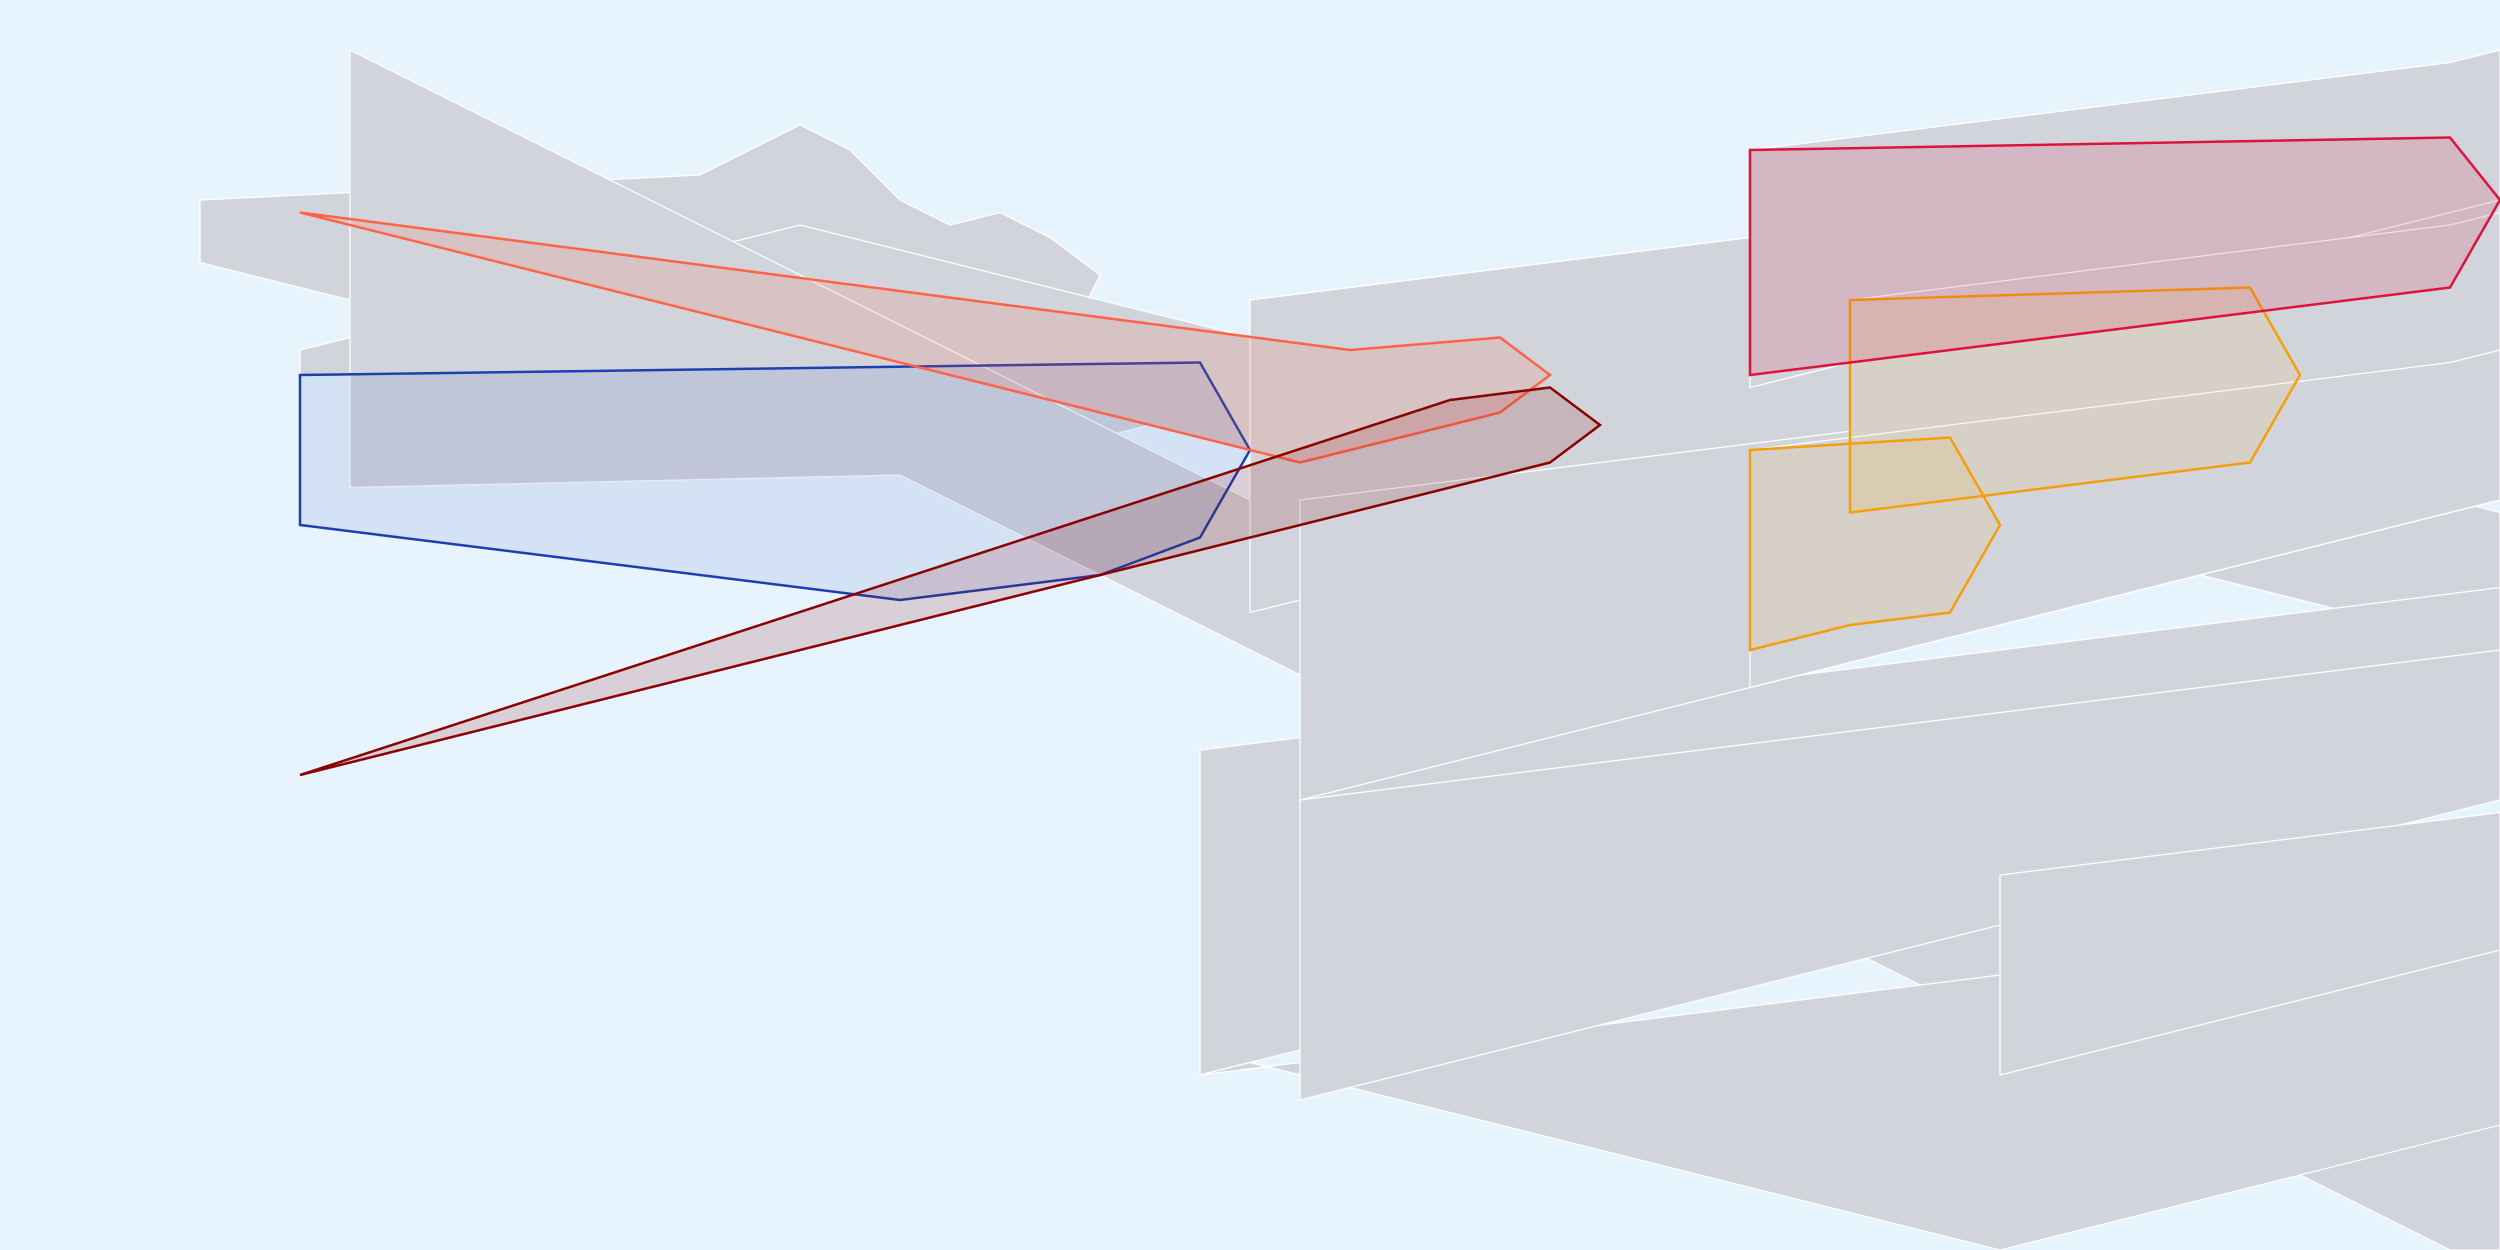 <svg width="1000" height="500" viewBox="0 0 1000 500" xmlns="http://www.w3.org/2000/svg">
  <!-- Ocean background -->
  <rect width="1000" height="500" fill="#e8f4fd"/>
  
  <!-- Real world map based on accurate country shapes -->
  
  <!-- North America -->
  <!-- Canada -->
  <path d="M80 80 L280 70 L320 50 L340 60 L360 80 L380 90 L400 85 L420 95 L440 110 L430 130 L420 140 L400 145 L380 150 L360 155 L340 160 L320 165 L300 160 L280 155 L260 150 L240 145 L220 140 L200 135 L180 130 L160 125 L140 120 L120 115 L100 110 L80 105 Z" fill="#d1d5db" stroke="#fff" stroke-width="0.5"/>
  
  <!-- United States -->
  <path d="M120 150 L320 145 L340 155 L360 165 L380 170 L400 175 L420 180 L440 175 L460 170 L480 175 L500 180 L520 185 L540 180 L560 175 L580 180 L600 185 L620 190 L640 185 L660 180 L680 175 L700 170 L720 165 L740 160 L760 155 L780 150 L800 155 L820 160 L840 165 L860 170 L880 175 L900 180 L920 185 L940 190 L960 195 L980 200 L1000 205 L1000 250 L980 255 L960 250 L940 245 L920 240 L900 235 L880 230 L860 225 L840 220 L820 215 L800 210 L780 205 L760 200 L740 195 L720 190 L700 185 L680 180 L660 175 L640 170 L620 165 L600 160 L580 155 L560 150 L540 145 L520 140 L500 135 L480 130 L460 125 L440 120 L420 115 L400 110 L380 105 L360 100 L340 95 L320 90 L300 95 L280 100 L260 105 L240 110 L220 115 L200 120 L180 125 L160 130 L140 135 L120 140 Z" fill="#d1d5db" stroke="#fff" stroke-width="0.5"/>
  
  <!-- Mexico -->
  <path d="M140 195 L360 190 L380 200 L400 210 L420 220 L440 230 L460 240 L480 250 L500 260 L520 270 L540 280 L560 290 L580 300 L600 310 L620 320 L640 330 L660 340 L680 350 L700 360 L720 370 L740 380 L760 390 L780 400 L800 410 L820 420 L840 430 L860 440 L880 450 L900 460 L920 470 L940 480 L960 490 L980 500 L1000 500 L1000 450 L980 440 L960 430 L940 420 L920 410 L900 400 L880 390 L860 380 L840 370 L820 360 L800 350 L780 340 L760 330 L740 320 L720 310 L700 300 L680 290 L660 280 L640 270 L620 260 L600 250 L580 240 L560 230 L540 220 L520 210 L500 200 L480 190 L460 180 L440 170 L420 160 L400 150 L380 140 L360 130 L340 120 L320 110 L300 100 L280 90 L260 80 L240 70 L220 60 L200 50 L180 40 L160 30 L140 20 Z" fill="#d1d5db" stroke="#fff" stroke-width="0.5"/>
  
  <!-- South America -->
  <!-- Brazil -->
  <path d="M480 300 L520 295 L560 290 L600 285 L640 280 L680 275 L720 270 L760 265 L800 260 L840 255 L880 250 L920 245 L960 240 L1000 235 L1000 300 L980 305 L960 310 L940 315 L920 320 L900 325 L880 330 L860 335 L840 340 L820 345 L800 350 L780 355 L760 360 L740 365 L720 370 L700 375 L680 380 L660 385 L640 390 L620 395 L600 400 L580 405 L560 410 L540 415 L520 420 L500 425 L480 430 Z" fill="#d1d5db" stroke="#fff" stroke-width="0.5"/>
  
  <!-- Argentina -->
  <path d="M480 430 L520 425 L560 420 L600 415 L640 410 L680 405 L720 400 L760 395 L800 390 L840 385 L880 380 L920 375 L960 370 L1000 365 L1000 450 L980 455 L960 460 L940 465 L920 470 L900 475 L880 480 L860 485 L840 490 L820 495 L800 500 L780 495 L760 490 L740 485 L720 480 L700 475 L680 470 L660 465 L640 460 L620 455 L600 450 L580 445 L560 440 L540 435 L520 430 L500 425 L480 430 Z" fill="#d1d5db" stroke="#fff" stroke-width="0.5"/>
  
  <!-- Europe -->
  <!-- Western Europe -->
  <path d="M500 120 L540 115 L580 110 L620 105 L660 100 L700 95 L740 90 L780 85 L820 80 L860 75 L900 70 L940 65 L980 60 L1000 55 L1000 120 L980 125 L960 130 L940 135 L920 140 L900 145 L880 150 L860 155 L840 160 L820 165 L800 170 L780 175 L760 180 L740 185 L720 190 L700 195 L680 200 L660 205 L640 210 L620 215 L600 220 L580 225 L560 230 L540 235 L520 240 L500 245 Z" fill="#d1d5db" stroke="#fff" stroke-width="0.5"/>
  
  <!-- Russia -->
  <path d="M700 60 L740 55 L780 50 L820 45 L860 40 L900 35 L940 30 L980 25 L1000 20 L1000 80 L980 85 L960 90 L940 95 L920 100 L900 105 L880 110 L860 115 L840 120 L820 125 L800 130 L780 135 L760 140 L740 145 L720 150 L700 155 Z" fill="#d1d5db" stroke="#fff" stroke-width="0.5"/>
  
  <!-- Africa -->
  <!-- North Africa -->
  <path d="M520 200 L560 195 L600 190 L640 185 L680 180 L720 175 L760 170 L800 165 L840 160 L880 155 L920 150 L960 145 L1000 140 L1000 200 L980 205 L960 210 L940 215 L920 220 L900 225 L880 230 L860 235 L840 240 L820 245 L800 250 L780 255 L760 260 L740 265 L720 270 L700 275 L680 280 L660 285 L640 290 L620 295 L600 300 L580 305 L560 310 L540 315 L520 320 Z" fill="#d1d5db" stroke="#fff" stroke-width="0.5"/>
  
  <!-- Sub-Saharan Africa -->
  <path d="M520 320 L560 315 L600 310 L640 305 L680 300 L720 295 L760 290 L800 285 L840 280 L880 275 L920 270 L960 265 L1000 260 L1000 320 L980 325 L960 330 L940 335 L920 340 L900 345 L880 350 L860 355 L840 360 L820 365 L800 370 L780 375 L760 380 L740 385 L720 390 L700 395 L680 400 L660 405 L640 410 L620 415 L600 420 L580 425 L560 430 L540 435 L520 440 Z" fill="#d1d5db" stroke="#fff" stroke-width="0.5"/>
  
  <!-- Asia -->
  <!-- China -->
  <path d="M740 120 L780 115 L820 110 L860 105 L900 100 L940 95 L980 90 L1000 85 L1000 150 L980 155 L960 160 L940 165 L920 170 L900 175 L880 180 L860 185 L840 190 L820 195 L800 200 L780 205 L760 210 L740 215 Z" fill="#d1d5db" stroke="#fff" stroke-width="0.5"/>
  
  <!-- India -->
  <path d="M700 180 L740 175 L780 170 L820 165 L860 160 L900 155 L940 150 L980 145 L1000 140 L1000 200 L980 205 L960 210 L940 215 L920 220 L900 225 L880 230 L860 235 L840 240 L820 245 L800 250 L780 255 L760 260 L740 265 L720 270 L700 275 Z" fill="#d1d5db" stroke="#fff" stroke-width="0.5"/>
  
  <!-- Australia -->
  <path d="M800 350 L840 345 L880 340 L920 335 L960 330 L1000 325 L1000 380 L980 385 L960 390 L940 395 L920 400 L900 405 L880 410 L860 415 L840 420 L820 425 L800 430 Z" fill="#d1d5db" stroke="#fff" stroke-width="0.5"/>
  
  <!-- Interactive Country Overlays for Risk Data -->
  <!-- USA clickable area -->
  <path d="M120 150 L480 145 L500 180 L480 215 L440 230 L400 235 L360 240 L320 235 L280 230 L240 225 L200 220 L160 215 L120 210 Z" 
        fill="rgba(30, 64, 175, 0.1)" 
        stroke="#1e40af" 
        stroke-width="1" 
        class="cursor-pointer transition-all duration-200 hover:fill-opacity-20" 
        id="country-USA"/>
  
  <!-- China clickable area -->
  <path d="M740 120 L900 115 L920 150 L900 185 L860 190 L820 195 L780 200 L740 205 Z" 
        fill="rgba(255, 165, 0, 0.1)" 
        stroke="#f59e0b" 
        stroke-width="1" 
        class="cursor-pointer transition-all duration-200 hover:fill-opacity-20" 
        id="country-CHN"/>
  
  <!-- Russia clickable area -->
  <path d="M700 60 L980 55 L1000 80 L980 115 L940 120 L900 125 L860 130 L820 135 L780 140 L740 145 L700 150 Z" 
        fill="rgba(220, 20, 60, 0.15)" 
        stroke="#dc143c" 
        stroke-width="1" 
        class="cursor-pointer transition-all duration-200 hover:fill-opacity-25" 
        id="country-RUS"/>
  
  <!-- Ukraine clickable area -->
  <path d="M540 140 L600 135 L620 150 L600 165 L580 170 L560 175 L540 180 L520 185 L500 180 L480 175 L460 170 L440 165 L420 160 L400 155 L380 150 L360 145 L340 140 L320 135 L300 130 L280 125 L260 120 L240 115 L220 110 L200 105 L180 100 L160 95 L140 90 L120 85 Z" 
        fill="rgba(255, 99, 71, 0.15)" 
        stroke="#ff6347" 
        stroke-width="1" 
        class="cursor-pointer transition-all duration-200 hover:fill-opacity-25" 
        id="country-UKR"/>
  
  <!-- India clickable area -->
  <path d="M700 180 L780 175 L800 210 L780 245 L740 250 L720 255 L700 260 Z" 
        fill="rgba(255, 165, 0, 0.1)" 
        stroke="#f59e0b" 
        stroke-width="1" 
        class="cursor-pointer transition-all duration-200 hover:fill-opacity-20" 
        id="country-IND"/>
  
  <!-- Middle East regions -->
  <path d="M580 160 L620 155 L640 170 L620 185 L600 190 L580 195 L560 200 L540 205 L520 210 L500 215 L480 220 L460 225 L440 230 L420 235 L400 240 L380 245 L360 250 L340 255 L320 260 L300 265 L280 270 L260 275 L240 280 L220 285 L200 290 L180 295 L160 300 L140 305 L120 310 Z" 
        fill="rgba(139, 0, 0, 0.15)" 
        stroke="#8b0000" 
        stroke-width="1" 
        class="cursor-pointer transition-all duration-200 hover:fill-opacity-25" 
        id="region-middleeast"/>
</svg>